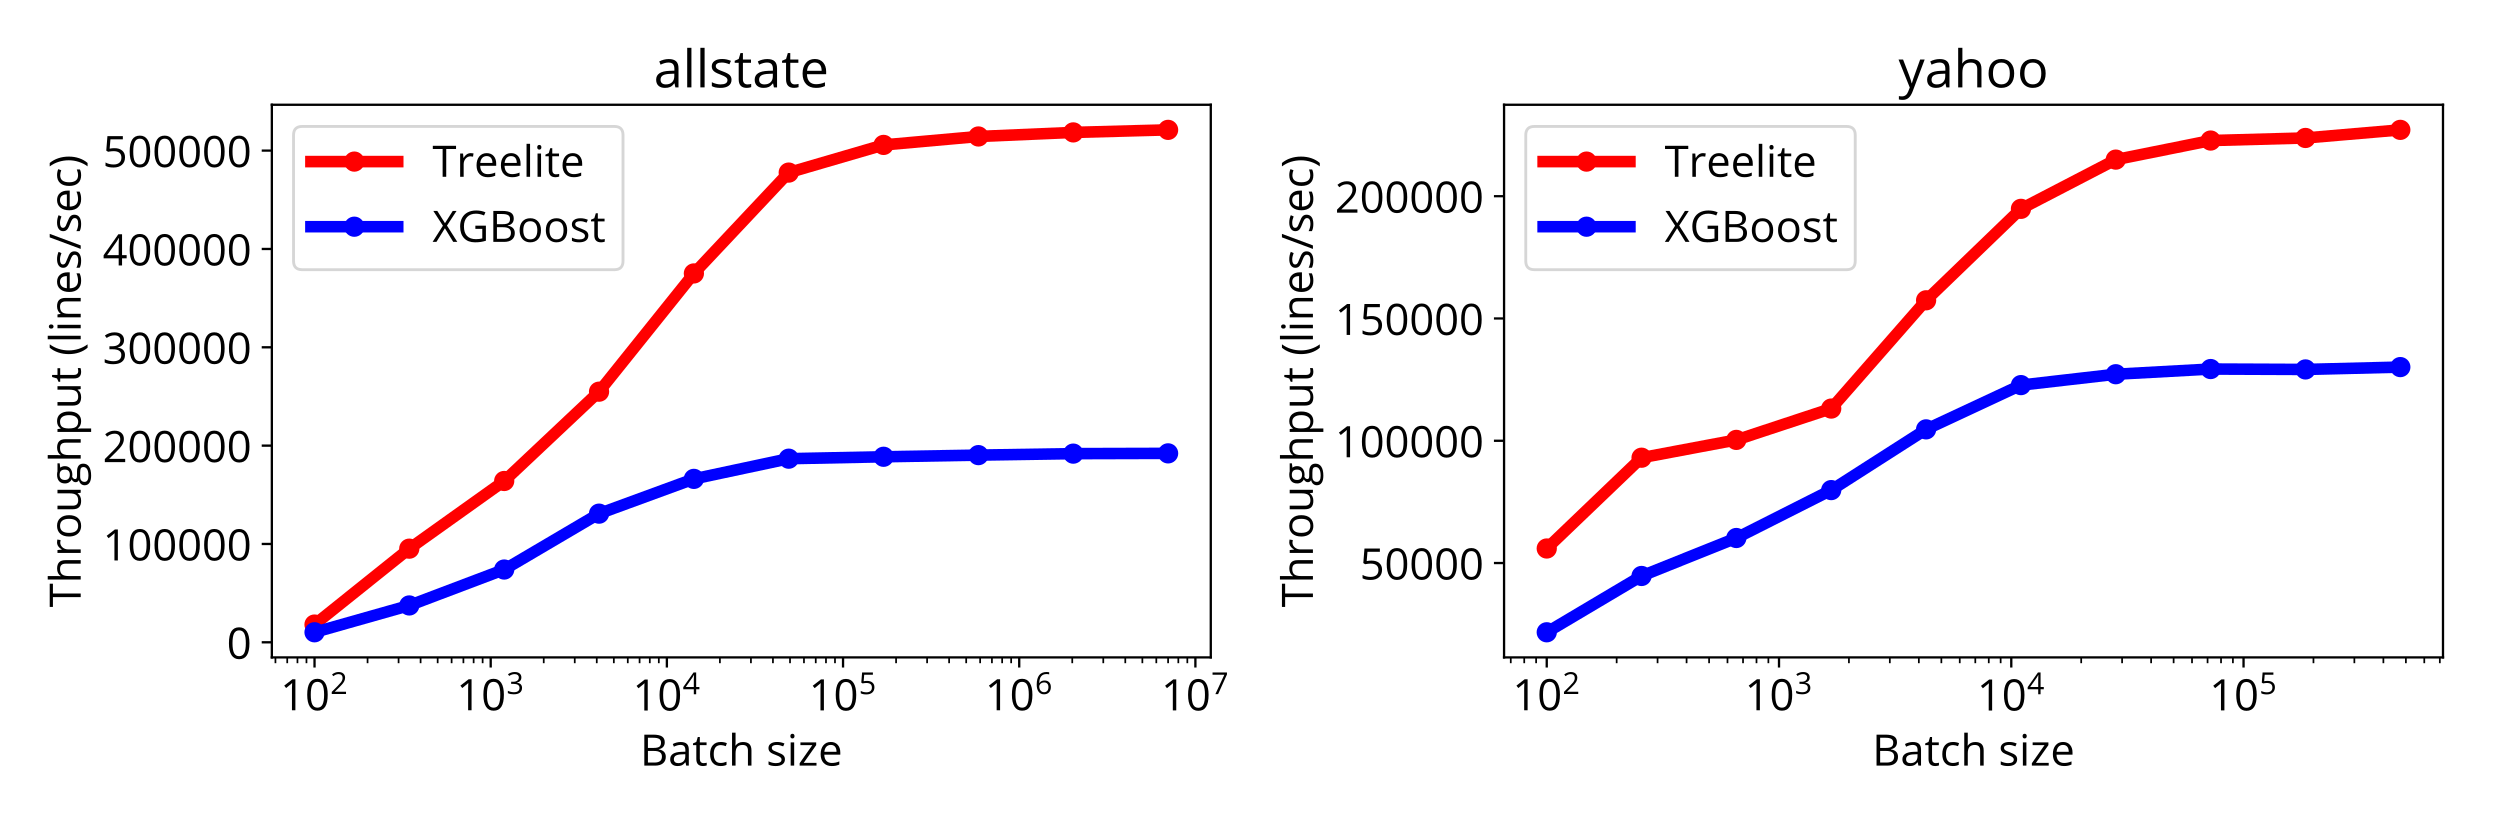 <?xml version="1.0" encoding="utf-8" standalone="no"?>
<!DOCTYPE svg PUBLIC "-//W3C//DTD SVG 1.1//EN"
  "http://www.w3.org/Graphics/SVG/1.1/DTD/svg11.dtd">
<!-- Created with matplotlib (http://matplotlib.org/) -->
<svg height="288pt" version="1.1" viewBox="0 0 864 288" width="864pt" xmlns="http://www.w3.org/2000/svg" xmlns:xlink="http://www.w3.org/1999/xlink">
 <defs>
  <style type="text/css">
*{stroke-linecap:butt;stroke-linejoin:round;}
  </style>
 </defs>
 <g id="figure_1">
  <g id="patch_1">
   <path d="M 0 288 
L 864 288 
L 864 0 
L 0 0 
z
" style="fill:#ffffff;"/>
  </g>
  <g id="axes_1">
   <g id="patch_2">
    <path d="M 93.95 227.2 
L 418.446 227.2 
L 418.446 36.2 
L 93.95 36.2 
z
" style="fill:#ffffff;"/>
   </g>
   <g id="matplotlib.axis_1">
    <g id="xtick_1">
     <g id="line2d_1">
      <defs>
       <path d="M 0 0 
L 0 3.5 
" id="m25505fb965" style="stroke:#000000;stroke-width:0.8;"/>
      </defs>
      <g>
       <use style="stroke:#000000;stroke-width:0.8;" x="108.7" xlink:href="#m25505fb965" y="227.2"/>
      </g>
     </g>
     <g id="text_1">
      <!-- $\mathdefault{10^{2}}$ -->
      <defs>
       <path d="M 34.906 0 
L 27 0 
L 27 50.875 
Q 27 57.234 27.391 62.891 
Q 26.375 61.859 25.094 60.734 
Q 23.828 59.625 13.484 51.219 
L 9.188 56.781 
L 28.078 71.391 
L 34.906 71.391 
z
" id="OpenSans-Regular-31"/>
       <path d="M 52.203 35.797 
Q 52.203 17.281 46.359 8.141 
Q 40.531 -0.984 28.516 -0.984 
Q 17 -0.984 10.984 8.359 
Q 4.984 17.719 4.984 35.797 
Q 4.984 54.438 10.797 63.469 
Q 16.609 72.516 28.516 72.516 
Q 40.141 72.516 46.172 63.078 
Q 52.203 53.656 52.203 35.797 
z
M 13.188 35.797 
Q 13.188 20.219 16.844 13.109 
Q 20.516 6 28.516 6 
Q 36.625 6 40.25 13.203 
Q 43.891 20.406 43.891 35.797 
Q 43.891 51.172 40.25 58.328 
Q 36.625 65.484 28.516 65.484 
Q 20.516 65.484 16.844 58.422 
Q 13.188 51.375 13.188 35.797 
z
" id="OpenSans-Regular-30"/>
       <path d="M 51.812 0 
L 4.891 0 
L 4.891 6.984 
L 23.688 25.875 
Q 32.281 34.578 35.016 38.281 
Q 37.75 42 39.109 45.516 
Q 40.484 49.031 40.484 53.078 
Q 40.484 58.797 37.016 62.141 
Q 33.547 65.484 27.391 65.484 
Q 22.953 65.484 18.969 64.016 
Q 14.984 62.547 10.109 58.688 
L 5.812 64.203 
Q 15.672 72.406 27.297 72.406 
Q 37.359 72.406 43.062 67.25 
Q 48.781 62.109 48.781 53.422 
Q 48.781 46.625 44.969 39.984 
Q 41.156 33.344 30.719 23.188 
L 15.094 7.906 
L 15.094 7.516 
L 51.812 7.516 
z
" id="OpenSans-Regular-32"/>
      </defs>
      <g transform="translate(96.85 245.598)scale(0.15 -0.15)">
       <use transform="translate(0 0.855)" xlink:href="#OpenSans-Regular-31"/>
       <use transform="translate(57.178 0.855)" xlink:href="#OpenSans-Regular-30"/>
       <use transform="translate(115.292 38.316)scale(0.7)" xlink:href="#OpenSans-Regular-32"/>
      </g>
     </g>
    </g>
    <g id="xtick_2">
     <g id="line2d_2">
      <g>
       <use style="stroke:#000000;stroke-width:0.8;" x="169.585" xlink:href="#m25505fb965" y="227.2"/>
      </g>
     </g>
     <g id="text_2">
      <!-- $\mathdefault{10^{3}}$ -->
      <defs>
       <path d="M 49.125 54.594 
Q 49.125 47.75 45.281 43.406 
Q 41.453 39.062 34.422 37.594 
L 34.422 37.203 
Q 43.016 36.141 47.156 31.734 
Q 51.312 27.344 51.312 20.219 
Q 51.312 10.016 44.234 4.516 
Q 37.156 -0.984 24.125 -0.984 
Q 18.453 -0.984 13.734 -0.125 
Q 9.031 0.734 4.594 2.875 
L 4.594 10.594 
Q 9.234 8.297 14.484 7.094 
Q 19.734 5.906 24.422 5.906 
Q 42.922 5.906 42.922 20.406 
Q 42.922 33.406 22.516 33.406 
L 15.484 33.406 
L 15.484 40.375 
L 22.609 40.375 
Q 30.953 40.375 35.828 44.062 
Q 40.719 47.75 40.719 54.297 
Q 40.719 59.516 37.125 62.5 
Q 33.547 65.484 27.391 65.484 
Q 22.703 65.484 18.547 64.203 
Q 14.406 62.938 9.078 59.516 
L 4.984 64.984 
Q 9.375 68.453 15.109 70.422 
Q 20.844 72.406 27.203 72.406 
Q 37.594 72.406 43.359 67.641 
Q 49.125 62.891 49.125 54.594 
z
" id="OpenSans-Regular-33"/>
      </defs>
      <g transform="translate(157.735 245.598)scale(0.15 -0.15)">
       <use transform="translate(0 0.855)" xlink:href="#OpenSans-Regular-31"/>
       <use transform="translate(57.178 0.855)" xlink:href="#OpenSans-Regular-30"/>
       <use transform="translate(115.292 38.316)scale(0.7)" xlink:href="#OpenSans-Regular-33"/>
      </g>
     </g>
    </g>
    <g id="xtick_3">
     <g id="line2d_3">
      <g>
       <use style="stroke:#000000;stroke-width:0.8;" x="230.471" xlink:href="#m25505fb965" y="227.2"/>
      </g>
     </g>
     <g id="text_3">
      <!-- $\mathdefault{10^{4}}$ -->
      <defs>
       <path d="M 55.172 16.406 
L 44.578 16.406 
L 44.578 0 
L 36.812 0 
L 36.812 16.406 
L 2.094 16.406 
L 2.094 23.484 
L 35.984 71.781 
L 44.578 71.781 
L 44.578 23.781 
L 55.172 23.781 
z
M 36.812 23.781 
L 36.812 47.516 
Q 36.812 54.5 37.312 63.281 
L 36.922 63.281 
Q 34.578 58.594 32.516 55.516 
L 10.203 23.781 
z
" id="OpenSans-Regular-34"/>
      </defs>
      <g transform="translate(218.621 245.598)scale(0.15 -0.15)">
       <use transform="translate(0 0.292)" xlink:href="#OpenSans-Regular-31"/>
       <use transform="translate(57.178 0.292)" xlink:href="#OpenSans-Regular-30"/>
       <use transform="translate(115.292 37.753)scale(0.7)" xlink:href="#OpenSans-Regular-34"/>
      </g>
     </g>
    </g>
    <g id="xtick_4">
     <g id="line2d_4">
      <g>
       <use style="stroke:#000000;stroke-width:0.8;" x="291.356" xlink:href="#m25505fb965" y="227.2"/>
      </g>
     </g>
     <g id="text_4">
      <!-- $\mathdefault{10^{5}}$ -->
      <defs>
       <path d="M 27.203 43.609 
Q 38.484 43.609 44.953 38.016 
Q 51.422 32.422 51.422 22.703 
Q 51.422 11.625 44.359 5.312 
Q 37.312 -0.984 24.906 -0.984 
Q 12.844 -0.984 6.5 2.875 
L 6.5 10.688 
Q 9.906 8.5 14.984 7.25 
Q 20.062 6 25 6 
Q 33.594 6 38.344 10.047 
Q 43.109 14.109 43.109 21.781 
Q 43.109 36.719 24.812 36.719 
Q 20.172 36.719 12.406 35.297 
L 8.203 37.984 
L 10.891 71.391 
L 46.391 71.391 
L 46.391 63.922 
L 17.828 63.922 
L 16.016 42.484 
Q 21.625 43.609 27.203 43.609 
z
" id="OpenSans-Regular-35"/>
      </defs>
      <g transform="translate(279.506 245.598)scale(0.15 -0.15)">
       <use transform="translate(0 0.566)" xlink:href="#OpenSans-Regular-31"/>
       <use transform="translate(57.178 0.566)" xlink:href="#OpenSans-Regular-30"/>
       <use transform="translate(115.292 38.027)scale(0.7)" xlink:href="#OpenSans-Regular-35"/>
      </g>
     </g>
    </g>
    <g id="xtick_5">
     <g id="line2d_5">
      <g>
       <use style="stroke:#000000;stroke-width:0.8;" x="352.242" xlink:href="#m25505fb965" y="227.2"/>
      </g>
     </g>
     <g id="text_5">
      <!-- $\mathdefault{10^{6}}$ -->
      <defs>
       <path d="M 5.719 30.516 
Q 5.719 51.562 13.891 61.984 
Q 22.078 72.406 38.094 72.406 
Q 43.609 72.406 46.781 71.484 
L 46.781 64.5 
Q 43.016 65.719 38.188 65.719 
Q 26.703 65.719 20.641 58.562 
Q 14.594 51.422 14.016 36.078 
L 14.594 36.078 
Q 19.969 44.484 31.594 44.484 
Q 41.219 44.484 46.75 38.672 
Q 52.297 32.859 52.297 22.906 
Q 52.297 11.766 46.219 5.391 
Q 40.141 -0.984 29.781 -0.984 
Q 18.703 -0.984 12.203 7.344 
Q 5.719 15.672 5.719 30.516 
z
M 29.688 5.906 
Q 36.625 5.906 40.453 10.281 
Q 44.281 14.656 44.281 22.906 
Q 44.281 29.984 40.719 34.031 
Q 37.156 38.094 30.078 38.094 
Q 25.688 38.094 22.016 36.281 
Q 18.359 34.469 16.188 31.297 
Q 14.016 28.125 14.016 24.703 
Q 14.016 19.672 15.969 15.328 
Q 17.922 10.984 21.5 8.438 
Q 25.094 5.906 29.688 5.906 
z
" id="OpenSans-Regular-36"/>
      </defs>
      <g transform="translate(340.392 245.598)scale(0.15 -0.15)">
       <use transform="translate(0 0.855)" xlink:href="#OpenSans-Regular-31"/>
       <use transform="translate(57.178 0.855)" xlink:href="#OpenSans-Regular-30"/>
       <use transform="translate(115.292 38.316)scale(0.7)" xlink:href="#OpenSans-Regular-36"/>
      </g>
     </g>
    </g>
    <g id="xtick_6">
     <g id="line2d_6">
      <g>
       <use style="stroke:#000000;stroke-width:0.8;" x="413.127" xlink:href="#m25505fb965" y="227.2"/>
      </g>
     </g>
     <g id="text_6">
      <!-- $\mathdefault{10^{7}}$ -->
      <defs>
       <path d="M 13.922 0 
L 43.5 63.922 
L 4.594 63.922 
L 4.594 71.391 
L 52.094 71.391 
L 52.094 64.891 
L 22.906 0 
z
" id="OpenSans-Regular-37"/>
      </defs>
      <g transform="translate(401.277 245.598)scale(0.15 -0.15)">
       <use transform="translate(0 0.566)" xlink:href="#OpenSans-Regular-31"/>
       <use transform="translate(57.178 0.566)" xlink:href="#OpenSans-Regular-30"/>
       <use transform="translate(115.292 38.027)scale(0.7)" xlink:href="#OpenSans-Regular-37"/>
      </g>
     </g>
    </g>
    <g id="xtick_7">
     <g id="line2d_7">
      <defs>
       <path d="M 0 0 
L 0 2 
" id="m36e3c2f8eb" style="stroke:#000000;stroke-width:0.6;"/>
      </defs>
      <g>
       <use style="stroke:#000000;stroke-width:0.6;" x="95.192" xlink:href="#m36e3c2f8eb" y="227.2"/>
      </g>
     </g>
    </g>
    <g id="xtick_8">
     <g id="line2d_8">
      <g>
       <use style="stroke:#000000;stroke-width:0.6;" x="99.269" xlink:href="#m36e3c2f8eb" y="227.2"/>
      </g>
     </g>
    </g>
    <g id="xtick_9">
     <g id="line2d_9">
      <g>
       <use style="stroke:#000000;stroke-width:0.6;" x="102.799" xlink:href="#m36e3c2f8eb" y="227.2"/>
      </g>
     </g>
    </g>
    <g id="xtick_10">
     <g id="line2d_10">
      <g>
       <use style="stroke:#000000;stroke-width:0.6;" x="105.914" xlink:href="#m36e3c2f8eb" y="227.2"/>
      </g>
     </g>
    </g>
    <g id="xtick_11">
     <g id="line2d_11">
      <g>
       <use style="stroke:#000000;stroke-width:0.6;" x="127.028" xlink:href="#m36e3c2f8eb" y="227.2"/>
      </g>
     </g>
    </g>
    <g id="xtick_12">
     <g id="line2d_12">
      <g>
       <use style="stroke:#000000;stroke-width:0.6;" x="137.75" xlink:href="#m36e3c2f8eb" y="227.2"/>
      </g>
     </g>
    </g>
    <g id="xtick_13">
     <g id="line2d_13">
      <g>
       <use style="stroke:#000000;stroke-width:0.6;" x="145.357" xlink:href="#m36e3c2f8eb" y="227.2"/>
      </g>
     </g>
    </g>
    <g id="xtick_14">
     <g id="line2d_14">
      <g>
       <use style="stroke:#000000;stroke-width:0.6;" x="151.257" xlink:href="#m36e3c2f8eb" y="227.2"/>
      </g>
     </g>
    </g>
    <g id="xtick_15">
     <g id="line2d_15">
      <g>
       <use style="stroke:#000000;stroke-width:0.6;" x="156.078" xlink:href="#m36e3c2f8eb" y="227.2"/>
      </g>
     </g>
    </g>
    <g id="xtick_16">
     <g id="line2d_16">
      <g>
       <use style="stroke:#000000;stroke-width:0.6;" x="160.154" xlink:href="#m36e3c2f8eb" y="227.2"/>
      </g>
     </g>
    </g>
    <g id="xtick_17">
     <g id="line2d_17">
      <g>
       <use style="stroke:#000000;stroke-width:0.6;" x="163.685" xlink:href="#m36e3c2f8eb" y="227.2"/>
      </g>
     </g>
    </g>
    <g id="xtick_18">
     <g id="line2d_18">
      <g>
       <use style="stroke:#000000;stroke-width:0.6;" x="166.799" xlink:href="#m36e3c2f8eb" y="227.2"/>
      </g>
     </g>
    </g>
    <g id="xtick_19">
     <g id="line2d_19">
      <g>
       <use style="stroke:#000000;stroke-width:0.6;" x="187.914" xlink:href="#m36e3c2f8eb" y="227.2"/>
      </g>
     </g>
    </g>
    <g id="xtick_20">
     <g id="line2d_20">
      <g>
       <use style="stroke:#000000;stroke-width:0.6;" x="198.635" xlink:href="#m36e3c2f8eb" y="227.2"/>
      </g>
     </g>
    </g>
    <g id="xtick_21">
     <g id="line2d_21">
      <g>
       <use style="stroke:#000000;stroke-width:0.6;" x="206.242" xlink:href="#m36e3c2f8eb" y="227.2"/>
      </g>
     </g>
    </g>
    <g id="xtick_22">
     <g id="line2d_22">
      <g>
       <use style="stroke:#000000;stroke-width:0.6;" x="212.142" xlink:href="#m36e3c2f8eb" y="227.2"/>
      </g>
     </g>
    </g>
    <g id="xtick_23">
     <g id="line2d_23">
      <g>
       <use style="stroke:#000000;stroke-width:0.6;" x="216.963" xlink:href="#m36e3c2f8eb" y="227.2"/>
      </g>
     </g>
    </g>
    <g id="xtick_24">
     <g id="line2d_24">
      <g>
       <use style="stroke:#000000;stroke-width:0.6;" x="221.04" xlink:href="#m36e3c2f8eb" y="227.2"/>
      </g>
     </g>
    </g>
    <g id="xtick_25">
     <g id="line2d_25">
      <g>
       <use style="stroke:#000000;stroke-width:0.6;" x="224.57" xlink:href="#m36e3c2f8eb" y="227.2"/>
      </g>
     </g>
    </g>
    <g id="xtick_26">
     <g id="line2d_26">
      <g>
       <use style="stroke:#000000;stroke-width:0.6;" x="227.685" xlink:href="#m36e3c2f8eb" y="227.2"/>
      </g>
     </g>
    </g>
    <g id="xtick_27">
     <g id="line2d_27">
      <g>
       <use style="stroke:#000000;stroke-width:0.6;" x="248.799" xlink:href="#m36e3c2f8eb" y="227.2"/>
      </g>
     </g>
    </g>
    <g id="xtick_28">
     <g id="line2d_28">
      <g>
       <use style="stroke:#000000;stroke-width:0.6;" x="259.521" xlink:href="#m36e3c2f8eb" y="227.2"/>
      </g>
     </g>
    </g>
    <g id="xtick_29">
     <g id="line2d_29">
      <g>
       <use style="stroke:#000000;stroke-width:0.6;" x="267.128" xlink:href="#m36e3c2f8eb" y="227.2"/>
      </g>
     </g>
    </g>
    <g id="xtick_30">
     <g id="line2d_30">
      <g>
       <use style="stroke:#000000;stroke-width:0.6;" x="273.028" xlink:href="#m36e3c2f8eb" y="227.2"/>
      </g>
     </g>
    </g>
    <g id="xtick_31">
     <g id="line2d_31">
      <g>
       <use style="stroke:#000000;stroke-width:0.6;" x="277.849" xlink:href="#m36e3c2f8eb" y="227.2"/>
      </g>
     </g>
    </g>
    <g id="xtick_32">
     <g id="line2d_32">
      <g>
       <use style="stroke:#000000;stroke-width:0.6;" x="281.925" xlink:href="#m36e3c2f8eb" y="227.2"/>
      </g>
     </g>
    </g>
    <g id="xtick_33">
     <g id="line2d_33">
      <g>
       <use style="stroke:#000000;stroke-width:0.6;" x="285.456" xlink:href="#m36e3c2f8eb" y="227.2"/>
      </g>
     </g>
    </g>
    <g id="xtick_34">
     <g id="line2d_34">
      <g>
       <use style="stroke:#000000;stroke-width:0.6;" x="288.57" xlink:href="#m36e3c2f8eb" y="227.2"/>
      </g>
     </g>
    </g>
    <g id="xtick_35">
     <g id="line2d_35">
      <g>
       <use style="stroke:#000000;stroke-width:0.6;" x="309.685" xlink:href="#m36e3c2f8eb" y="227.2"/>
      </g>
     </g>
    </g>
    <g id="xtick_36">
     <g id="line2d_36">
      <g>
       <use style="stroke:#000000;stroke-width:0.6;" x="320.406" xlink:href="#m36e3c2f8eb" y="227.2"/>
      </g>
     </g>
    </g>
    <g id="xtick_37">
     <g id="line2d_37">
      <g>
       <use style="stroke:#000000;stroke-width:0.6;" x="328.013" xlink:href="#m36e3c2f8eb" y="227.2"/>
      </g>
     </g>
    </g>
    <g id="xtick_38">
     <g id="line2d_38">
      <g>
       <use style="stroke:#000000;stroke-width:0.6;" x="333.914" xlink:href="#m36e3c2f8eb" y="227.2"/>
      </g>
     </g>
    </g>
    <g id="xtick_39">
     <g id="line2d_39">
      <g>
       <use style="stroke:#000000;stroke-width:0.6;" x="338.735" xlink:href="#m36e3c2f8eb" y="227.2"/>
      </g>
     </g>
    </g>
    <g id="xtick_40">
     <g id="line2d_40">
      <g>
       <use style="stroke:#000000;stroke-width:0.6;" x="342.811" xlink:href="#m36e3c2f8eb" y="227.2"/>
      </g>
     </g>
    </g>
    <g id="xtick_41">
     <g id="line2d_41">
      <g>
       <use style="stroke:#000000;stroke-width:0.6;" x="346.341" xlink:href="#m36e3c2f8eb" y="227.2"/>
      </g>
     </g>
    </g>
    <g id="xtick_42">
     <g id="line2d_42">
      <g>
       <use style="stroke:#000000;stroke-width:0.6;" x="349.456" xlink:href="#m36e3c2f8eb" y="227.2"/>
      </g>
     </g>
    </g>
    <g id="xtick_43">
     <g id="line2d_43">
      <g>
       <use style="stroke:#000000;stroke-width:0.6;" x="370.57" xlink:href="#m36e3c2f8eb" y="227.2"/>
      </g>
     </g>
    </g>
    <g id="xtick_44">
     <g id="line2d_44">
      <g>
       <use style="stroke:#000000;stroke-width:0.6;" x="381.292" xlink:href="#m36e3c2f8eb" y="227.2"/>
      </g>
     </g>
    </g>
    <g id="xtick_45">
     <g id="line2d_45">
      <g>
       <use style="stroke:#000000;stroke-width:0.6;" x="388.899" xlink:href="#m36e3c2f8eb" y="227.2"/>
      </g>
     </g>
    </g>
    <g id="xtick_46">
     <g id="line2d_46">
      <g>
       <use style="stroke:#000000;stroke-width:0.6;" x="394.799" xlink:href="#m36e3c2f8eb" y="227.2"/>
      </g>
     </g>
    </g>
    <g id="xtick_47">
     <g id="line2d_47">
      <g>
       <use style="stroke:#000000;stroke-width:0.6;" x="399.62" xlink:href="#m36e3c2f8eb" y="227.2"/>
      </g>
     </g>
    </g>
    <g id="xtick_48">
     <g id="line2d_48">
      <g>
       <use style="stroke:#000000;stroke-width:0.6;" x="403.696" xlink:href="#m36e3c2f8eb" y="227.2"/>
      </g>
     </g>
    </g>
    <g id="xtick_49">
     <g id="line2d_49">
      <g>
       <use style="stroke:#000000;stroke-width:0.6;" x="407.227" xlink:href="#m36e3c2f8eb" y="227.2"/>
      </g>
     </g>
    </g>
    <g id="xtick_50">
     <g id="line2d_50">
      <g>
       <use style="stroke:#000000;stroke-width:0.6;" x="410.341" xlink:href="#m36e3c2f8eb" y="227.2"/>
      </g>
     </g>
    </g>
    <g id="text_7">
     <!-- Batch size -->
     <defs>
      <path d="M 9.812 71.391 
L 29.984 71.391 
Q 44.188 71.391 50.531 67.141 
Q 56.891 62.891 56.891 53.719 
Q 56.891 47.359 53.344 43.234 
Q 49.812 39.109 43.016 37.891 
L 43.016 37.406 
Q 59.281 34.625 59.281 20.312 
Q 59.281 10.75 52.812 5.375 
Q 46.344 0 34.719 0 
L 9.812 0 
z
M 18.109 40.828 
L 31.781 40.828 
Q 40.578 40.828 44.438 43.578 
Q 48.297 46.344 48.297 52.875 
Q 48.297 58.891 44 61.547 
Q 39.703 64.203 30.328 64.203 
L 18.109 64.203 
z
M 18.109 33.797 
L 18.109 7.078 
L 33.016 7.078 
Q 41.656 7.078 46.016 10.422 
Q 50.391 13.766 50.391 20.906 
Q 50.391 27.547 45.922 30.672 
Q 41.453 33.797 32.328 33.797 
z
" id="OpenSans-Regular-42"/>
      <path d="M 41.5 0 
L 39.891 7.625 
L 39.5 7.625 
Q 35.5 2.594 31.516 0.797 
Q 27.547 -0.984 21.578 -0.984 
Q 13.625 -0.984 9.109 3.125 
Q 4.594 7.234 4.594 14.797 
Q 4.594 31 30.516 31.781 
L 39.594 32.078 
L 39.594 35.406 
Q 39.594 41.703 36.891 44.703 
Q 34.188 47.703 28.219 47.703 
Q 21.531 47.703 13.094 43.609 
L 10.594 49.812 
Q 14.547 51.953 19.25 53.172 
Q 23.969 54.391 28.719 54.391 
Q 38.281 54.391 42.891 50.141 
Q 47.516 45.906 47.516 36.531 
L 47.516 0 
z
M 23.188 5.719 
Q 30.766 5.719 35.078 9.859 
Q 39.406 14.016 39.406 21.484 
L 39.406 26.312 
L 31.297 25.984 
Q 21.625 25.641 17.359 22.969 
Q 13.094 20.312 13.094 14.703 
Q 13.094 10.297 15.75 8 
Q 18.406 5.719 23.188 5.719 
z
" id="OpenSans-Regular-61"/>
      <path d="M 25.875 5.719 
Q 28.031 5.719 30.031 6.031 
Q 32.031 6.344 33.203 6.688 
L 33.203 0.484 
Q 31.891 -0.141 29.328 -0.562 
Q 26.766 -0.984 24.703 -0.984 
Q 9.188 -0.984 9.188 15.375 
L 9.188 47.219 
L 1.516 47.219 
L 1.516 51.125 
L 9.188 54.5 
L 12.594 65.922 
L 17.281 65.922 
L 17.281 53.516 
L 32.812 53.516 
L 32.812 47.219 
L 17.281 47.219 
L 17.281 15.719 
Q 17.281 10.891 19.578 8.297 
Q 21.875 5.719 25.875 5.719 
z
" id="OpenSans-Regular-74"/>
      <path d="M 29.984 -0.984 
Q 18.359 -0.984 11.984 6.172 
Q 5.609 13.328 5.609 26.422 
Q 5.609 39.844 12.078 47.172 
Q 18.562 54.5 30.516 54.5 
Q 34.375 54.5 38.234 53.656 
Q 42.094 52.828 44.281 51.703 
L 41.797 44.828 
Q 39.109 45.906 35.938 46.609 
Q 32.766 47.312 30.328 47.312 
Q 14.016 47.312 14.016 26.516 
Q 14.016 16.656 17.984 11.375 
Q 21.969 6.109 29.781 6.109 
Q 36.469 6.109 43.5 8.984 
L 43.5 1.812 
Q 38.141 -0.984 29.984 -0.984 
z
" id="OpenSans-Regular-63"/>
      <path d="M 45.219 0 
L 45.219 34.625 
Q 45.219 41.156 42.234 44.375 
Q 39.266 47.609 32.906 47.609 
Q 24.469 47.609 20.578 43.016 
Q 16.703 38.422 16.703 27.984 
L 16.703 0 
L 8.594 0 
L 8.594 75.984 
L 16.703 75.984 
L 16.703 52.984 
Q 16.703 48.828 16.312 46.094 
L 16.797 46.094 
Q 19.188 49.953 23.609 52.172 
Q 28.031 54.391 33.688 54.391 
Q 43.5 54.391 48.406 49.719 
Q 53.328 45.062 53.328 34.906 
L 53.328 0 
z
" id="OpenSans-Regular-68"/>
      <path id="OpenSans-Regular-20"/>
      <path d="M 43.109 14.594 
Q 43.109 7.125 37.547 3.062 
Q 31.984 -0.984 21.922 -0.984 
Q 11.281 -0.984 5.328 2.391 
L 5.328 9.906 
Q 9.188 7.953 13.594 6.828 
Q 18.016 5.719 22.125 5.719 
Q 28.469 5.719 31.875 7.734 
Q 35.297 9.766 35.297 13.922 
Q 35.297 17.047 32.594 19.266 
Q 29.891 21.484 22.016 24.516 
Q 14.547 27.297 11.391 29.375 
Q 8.25 31.453 6.703 34.078 
Q 5.172 36.719 5.172 40.375 
Q 5.172 46.922 10.5 50.703 
Q 15.828 54.5 25.094 54.5 
Q 33.734 54.5 42 50.984 
L 39.109 44.391 
Q 31.062 47.703 24.516 47.703 
Q 18.75 47.703 15.812 45.891 
Q 12.891 44.094 12.891 40.922 
Q 12.891 38.766 13.984 37.25 
Q 15.094 35.75 17.531 34.375 
Q 19.969 33.016 26.906 30.422 
Q 36.422 26.953 39.766 23.438 
Q 43.109 19.922 43.109 14.594 
z
" id="OpenSans-Regular-73"/>
      <path d="M 16.703 0 
L 8.594 0 
L 8.594 53.516 
L 16.703 53.516 
z
M 7.906 68.016 
Q 7.906 70.797 9.266 72.094 
Q 10.641 73.391 12.703 73.391 
Q 14.656 73.391 16.062 72.062 
Q 17.484 70.75 17.484 68.016 
Q 17.484 65.281 16.062 63.938 
Q 14.656 62.594 12.703 62.594 
Q 10.641 62.594 9.266 63.938 
Q 7.906 65.281 7.906 68.016 
z
" id="OpenSans-Regular-69"/>
      <path d="M 42.828 0 
L 4 0 
L 4 5.516 
L 33.203 47.219 
L 5.812 47.219 
L 5.812 53.516 
L 42.094 53.516 
L 42.094 47.219 
L 13.281 6.297 
L 42.828 6.297 
z
" id="OpenSans-Regular-7a"/>
      <path d="M 31.203 -0.984 
Q 19.344 -0.984 12.469 6.25 
Q 5.609 13.484 5.609 26.312 
Q 5.609 39.266 11.984 46.875 
Q 18.359 54.5 29.109 54.5 
Q 39.156 54.5 45.016 47.875 
Q 50.875 41.266 50.875 30.422 
L 50.875 25.297 
L 14.016 25.297 
Q 14.266 15.875 18.781 10.984 
Q 23.297 6.109 31.5 6.109 
Q 40.141 6.109 48.578 9.719 
L 48.578 2.484 
Q 44.281 0.641 40.453 -0.172 
Q 36.625 -0.984 31.203 -0.984 
z
M 29 47.703 
Q 22.562 47.703 18.719 43.5 
Q 14.891 39.312 14.203 31.891 
L 42.188 31.891 
Q 42.188 39.547 38.766 43.625 
Q 35.359 47.703 29 47.703 
z
" id="OpenSans-Regular-65"/>
     </defs>
     <g transform="translate(221.206 264.6)scale(0.15 -0.15)">
      <use xlink:href="#OpenSans-Regular-42"/>
      <use x="64.795" xlink:href="#OpenSans-Regular-61"/>
      <use x="120.41" xlink:href="#OpenSans-Regular-74"/>
      <use x="155.713" xlink:href="#OpenSans-Regular-63"/>
      <use x="203.32" xlink:href="#OpenSans-Regular-68"/>
      <use x="264.697" xlink:href="#OpenSans-Regular-20"/>
      <use x="290.674" xlink:href="#OpenSans-Regular-73"/>
      <use x="338.379" xlink:href="#OpenSans-Regular-69"/>
      <use x="363.672" xlink:href="#OpenSans-Regular-7a"/>
      <use x="410.449" xlink:href="#OpenSans-Regular-65"/>
     </g>
    </g>
   </g>
   <g id="matplotlib.axis_2">
    <g id="ytick_1">
     <g id="line2d_51">
      <defs>
       <path d="M 0 0 
L -3.5 0 
" id="m4c9c4d81d1" style="stroke:#000000;stroke-width:0.8;"/>
      </defs>
      <g>
       <use style="stroke:#000000;stroke-width:0.8;" x="93.95" xlink:href="#m4c9c4d81d1" y="221.978"/>
      </g>
     </g>
     <g id="text_8">
      <!-- 0 -->
      <g transform="translate(78.374 227.677)scale(0.15 -0.15)">
       <use xlink:href="#OpenSans-Regular-30"/>
      </g>
     </g>
    </g>
    <g id="ytick_2">
     <g id="line2d_52">
      <g>
       <use style="stroke:#000000;stroke-width:0.8;" x="93.95" xlink:href="#m4c9c4d81d1" y="187.992"/>
      </g>
     </g>
     <g id="text_9">
      <!-- 100000 -->
      <g transform="translate(35.495 193.691)scale(0.15 -0.15)">
       <use xlink:href="#OpenSans-Regular-31"/>
       <use x="57.178" xlink:href="#OpenSans-Regular-30"/>
       <use x="114.355" xlink:href="#OpenSans-Regular-30"/>
       <use x="171.533" xlink:href="#OpenSans-Regular-30"/>
       <use x="228.711" xlink:href="#OpenSans-Regular-30"/>
       <use x="285.889" xlink:href="#OpenSans-Regular-30"/>
      </g>
     </g>
    </g>
    <g id="ytick_3">
     <g id="line2d_53">
      <g>
       <use style="stroke:#000000;stroke-width:0.8;" x="93.95" xlink:href="#m4c9c4d81d1" y="154.007"/>
      </g>
     </g>
     <g id="text_10">
      <!-- 200000 -->
      <g transform="translate(35.495 159.705)scale(0.15 -0.15)">
       <use xlink:href="#OpenSans-Regular-32"/>
       <use x="57.178" xlink:href="#OpenSans-Regular-30"/>
       <use x="114.355" xlink:href="#OpenSans-Regular-30"/>
       <use x="171.533" xlink:href="#OpenSans-Regular-30"/>
       <use x="228.711" xlink:href="#OpenSans-Regular-30"/>
       <use x="285.889" xlink:href="#OpenSans-Regular-30"/>
      </g>
     </g>
    </g>
    <g id="ytick_4">
     <g id="line2d_54">
      <g>
       <use style="stroke:#000000;stroke-width:0.8;" x="93.95" xlink:href="#m4c9c4d81d1" y="120.021"/>
      </g>
     </g>
     <g id="text_11">
      <!-- 300000 -->
      <g transform="translate(35.495 125.72)scale(0.15 -0.15)">
       <use xlink:href="#OpenSans-Regular-33"/>
       <use x="57.178" xlink:href="#OpenSans-Regular-30"/>
       <use x="114.355" xlink:href="#OpenSans-Regular-30"/>
       <use x="171.533" xlink:href="#OpenSans-Regular-30"/>
       <use x="228.711" xlink:href="#OpenSans-Regular-30"/>
       <use x="285.889" xlink:href="#OpenSans-Regular-30"/>
      </g>
     </g>
    </g>
    <g id="ytick_5">
     <g id="line2d_55">
      <g>
       <use style="stroke:#000000;stroke-width:0.8;" x="93.95" xlink:href="#m4c9c4d81d1" y="86.035"/>
      </g>
     </g>
     <g id="text_12">
      <!-- 400000 -->
      <g transform="translate(35.495 91.734)scale(0.15 -0.15)">
       <use xlink:href="#OpenSans-Regular-34"/>
       <use x="57.178" xlink:href="#OpenSans-Regular-30"/>
       <use x="114.355" xlink:href="#OpenSans-Regular-30"/>
       <use x="171.533" xlink:href="#OpenSans-Regular-30"/>
       <use x="228.711" xlink:href="#OpenSans-Regular-30"/>
       <use x="285.889" xlink:href="#OpenSans-Regular-30"/>
      </g>
     </g>
    </g>
    <g id="ytick_6">
     <g id="line2d_56">
      <g>
       <use style="stroke:#000000;stroke-width:0.8;" x="93.95" xlink:href="#m4c9c4d81d1" y="52.049"/>
      </g>
     </g>
     <g id="text_13">
      <!-- 500000 -->
      <g transform="translate(35.495 57.748)scale(0.15 -0.15)">
       <use xlink:href="#OpenSans-Regular-35"/>
       <use x="57.178" xlink:href="#OpenSans-Regular-30"/>
       <use x="114.355" xlink:href="#OpenSans-Regular-30"/>
       <use x="171.533" xlink:href="#OpenSans-Regular-30"/>
       <use x="228.711" xlink:href="#OpenSans-Regular-30"/>
       <use x="285.889" xlink:href="#OpenSans-Regular-30"/>
      </g>
     </g>
    </g>
    <g id="text_14">
     <!-- Throughput (lines/sec) -->
     <defs>
      <path d="M 31.781 0 
L 23.484 0 
L 23.484 64.016 
L 0.875 64.016 
L 0.875 71.391 
L 54.391 71.391 
L 54.391 64.016 
L 31.781 64.016 
z
" id="OpenSans-Regular-54"/>
      <path d="M 33.016 54.5 
Q 36.578 54.5 39.406 53.906 
L 38.281 46.391 
Q 34.969 47.125 32.422 47.125 
Q 25.922 47.125 21.312 41.844 
Q 16.703 36.578 16.703 28.719 
L 16.703 0 
L 8.594 0 
L 8.594 53.516 
L 15.281 53.516 
L 16.219 43.609 
L 16.609 43.609 
Q 19.578 48.828 23.781 51.656 
Q 27.984 54.5 33.016 54.5 
z
" id="OpenSans-Regular-72"/>
      <path d="M 54.781 26.812 
Q 54.781 13.719 48.188 6.359 
Q 41.609 -0.984 29.984 -0.984 
Q 22.797 -0.984 17.234 2.391 
Q 11.672 5.766 8.641 12.062 
Q 5.609 18.359 5.609 26.812 
Q 5.609 39.891 12.156 47.188 
Q 18.703 54.5 30.328 54.5 
Q 41.547 54.5 48.156 47.016 
Q 54.781 39.547 54.781 26.812 
z
M 14.016 26.812 
Q 14.016 16.547 18.109 11.172 
Q 22.219 5.812 30.172 5.812 
Q 38.141 5.812 42.266 11.156 
Q 46.391 16.5 46.391 26.812 
Q 46.391 37.016 42.266 42.312 
Q 38.141 47.609 30.078 47.609 
Q 22.125 47.609 18.062 42.375 
Q 14.016 37.156 14.016 26.812 
z
" id="OpenSans-Regular-6f"/>
      <path d="M 16.219 53.516 
L 16.219 18.797 
Q 16.219 12.25 19.188 9.031 
Q 22.172 5.812 28.516 5.812 
Q 36.922 5.812 40.797 10.391 
Q 44.672 14.984 44.672 25.391 
L 44.672 53.516 
L 52.781 53.516 
L 52.781 0 
L 46.094 0 
L 44.922 7.172 
L 44.484 7.172 
Q 42 3.219 37.578 1.109 
Q 33.156 -0.984 27.484 -0.984 
Q 17.719 -0.984 12.859 3.656 
Q 8.016 8.297 8.016 18.5 
L 8.016 53.516 
z
" id="OpenSans-Regular-75"/>
      <path d="M 52.391 53.516 
L 52.391 48.391 
L 42.484 47.219 
Q 43.844 45.516 44.922 42.75 
Q 46 39.984 46 36.531 
Q 46 28.656 40.625 23.969 
Q 35.25 19.281 25.875 19.281 
Q 23.484 19.281 21.391 19.672 
Q 16.219 16.938 16.219 12.797 
Q 16.219 10.594 18.016 9.547 
Q 19.828 8.5 24.219 8.5 
L 33.688 8.5 
Q 42.391 8.5 47.047 4.828 
Q 51.703 1.172 51.703 -5.812 
Q 51.703 -14.703 44.578 -19.359 
Q 37.453 -24.031 23.781 -24.031 
Q 13.281 -24.031 7.594 -20.125 
Q 1.906 -16.219 1.906 -9.078 
Q 1.906 -4.203 5.031 -0.625 
Q 8.156 2.938 13.812 4.203 
Q 11.766 5.125 10.375 7.078 
Q 8.984 9.031 8.984 11.625 
Q 8.984 14.547 10.547 16.75 
Q 12.109 18.953 15.484 21 
Q 11.328 22.703 8.719 26.797 
Q 6.109 30.906 6.109 36.188 
Q 6.109 44.969 11.375 49.734 
Q 16.656 54.5 26.312 54.5 
Q 30.516 54.5 33.891 53.516 
z
M 9.719 -8.984 
Q 9.719 -13.328 13.375 -15.578 
Q 17.047 -17.828 23.875 -17.828 
Q 34.078 -17.828 38.984 -14.766 
Q 43.891 -11.719 43.891 -6.5 
Q 43.891 -2.156 41.203 -0.469 
Q 38.531 1.219 31.109 1.219 
L 21.391 1.219 
Q 15.875 1.219 12.797 -1.406 
Q 9.719 -4.047 9.719 -8.984 
z
M 14.109 36.375 
Q 14.109 30.766 17.281 27.875 
Q 20.453 25 26.125 25 
Q 37.984 25 37.984 36.531 
Q 37.984 48.578 25.984 48.578 
Q 20.266 48.578 17.188 45.5 
Q 14.109 42.438 14.109 36.375 
z
" id="OpenSans-Regular-67"/>
      <path d="M 33.5 -0.984 
Q 28.266 -0.984 23.938 0.938 
Q 19.625 2.875 16.703 6.891 
L 16.109 6.891 
Q 16.703 2.203 16.703 -2 
L 16.703 -24.031 
L 8.594 -24.031 
L 8.594 53.516 
L 15.188 53.516 
L 16.312 46.188 
L 16.703 46.188 
Q 19.828 50.594 23.969 52.547 
Q 28.125 54.5 33.5 54.5 
Q 44.141 54.5 49.922 47.219 
Q 55.719 39.938 55.719 26.812 
Q 55.719 13.625 49.828 6.312 
Q 43.953 -0.984 33.5 -0.984 
z
M 32.328 47.609 
Q 24.125 47.609 20.453 43.062 
Q 16.797 38.531 16.703 28.609 
L 16.703 26.812 
Q 16.703 15.531 20.453 10.672 
Q 24.219 5.812 32.516 5.812 
Q 39.453 5.812 43.375 11.422 
Q 47.312 17.047 47.312 26.906 
Q 47.312 36.922 43.375 42.266 
Q 39.453 47.609 32.328 47.609 
z
" id="OpenSans-Regular-70"/>
      <path d="M 4 27.391 
Q 4 40.328 7.781 51.609 
Q 11.578 62.891 18.703 71.391 
L 26.609 71.391 
Q 19.578 61.969 16.031 50.688 
Q 12.5 39.406 12.5 27.484 
Q 12.5 15.766 16.109 4.578 
Q 19.734 -6.594 26.516 -15.828 
L 18.703 -15.828 
Q 11.531 -7.516 7.766 3.562 
Q 4 14.656 4 27.391 
z
" id="OpenSans-Regular-28"/>
      <path d="M 16.703 0 
L 8.594 0 
L 8.594 75.984 
L 16.703 75.984 
z
" id="OpenSans-Regular-6c"/>
      <path d="M 45.219 0 
L 45.219 34.625 
Q 45.219 41.156 42.234 44.375 
Q 39.266 47.609 32.906 47.609 
Q 24.516 47.609 20.609 43.062 
Q 16.703 38.531 16.703 28.078 
L 16.703 0 
L 8.594 0 
L 8.594 53.516 
L 15.188 53.516 
L 16.5 46.188 
L 16.891 46.188 
Q 19.391 50.141 23.875 52.312 
Q 28.375 54.5 33.891 54.5 
Q 43.562 54.5 48.438 49.828 
Q 53.328 45.172 53.328 34.906 
L 53.328 0 
z
" id="OpenSans-Regular-6e"/>
      <path d="M 35.688 71.391 
L 9.078 0 
L 0.984 0 
L 27.594 71.391 
z
" id="OpenSans-Regular-2f"/>
      <path d="M 25.594 27.391 
Q 25.594 14.547 21.797 3.453 
Q 18.016 -7.625 10.891 -15.828 
L 3.078 -15.828 
Q 9.859 -6.641 13.469 4.562 
Q 17.094 15.766 17.094 27.484 
Q 17.094 39.406 13.547 50.688 
Q 10.016 61.969 2.984 71.391 
L 10.891 71.391 
Q 18.062 62.844 21.828 51.531 
Q 25.594 40.234 25.594 27.391 
z
" id="OpenSans-Regular-29"/>
     </defs>
     <g transform="translate(27.891 209.886)rotate(-90)scale(0.15 -0.15)">
      <use xlink:href="#OpenSans-Regular-54"/>
      <use x="55.322" xlink:href="#OpenSans-Regular-68"/>
      <use x="116.699" xlink:href="#OpenSans-Regular-72"/>
      <use x="157.488" xlink:href="#OpenSans-Regular-6f"/>
      <use x="217.889" xlink:href="#OpenSans-Regular-75"/>
      <use x="279.266" xlink:href="#OpenSans-Regular-67"/>
      <use x="334.051" xlink:href="#OpenSans-Regular-68"/>
      <use x="395.428" xlink:href="#OpenSans-Regular-70"/>
      <use x="456.707" xlink:href="#OpenSans-Regular-75"/>
      <use x="518.084" xlink:href="#OpenSans-Regular-74"/>
      <use x="553.387" xlink:href="#OpenSans-Regular-20"/>
      <use x="579.363" xlink:href="#OpenSans-Regular-28"/>
      <use x="608.953" xlink:href="#OpenSans-Regular-6c"/>
      <use x="634.246" xlink:href="#OpenSans-Regular-69"/>
      <use x="659.539" xlink:href="#OpenSans-Regular-6e"/>
      <use x="720.916" xlink:href="#OpenSans-Regular-65"/>
      <use x="777.02" xlink:href="#OpenSans-Regular-73"/>
      <use x="824.725" xlink:href="#OpenSans-Regular-2f"/>
      <use x="861.443" xlink:href="#OpenSans-Regular-73"/>
      <use x="909.148" xlink:href="#OpenSans-Regular-65"/>
      <use x="965.252" xlink:href="#OpenSans-Regular-63"/>
      <use x="1012.859" xlink:href="#OpenSans-Regular-29"/>
     </g>
    </g>
   </g>
   <g id="line2d_57">
    <path clip-path="url(#pfd4878858b)" d="M 108.7 215.846 
L 141.445 189.619 
L 174.252 166.229 
L 207.03 135.364 
L 239.808 94.5 
L 272.586 59.646 
L 305.364 50.084 
L 338.141 47.168 
L 370.919 45.761 
L 403.696 44.882 
" style="fill:none;stroke:#ff0000;stroke-linecap:square;stroke-width:4;"/>
    <defs>
     <path d="M 0 3 
C 0.796 3 1.559 2.684 2.121 2.121 
C 2.684 1.559 3 0.796 3 0 
C 3 -0.796 2.684 -1.559 2.121 -2.121 
C 1.559 -2.684 0.796 -3 0 -3 
C -0.796 -3 -1.559 -2.684 -2.121 -2.121 
C -2.684 -1.559 -3 -0.796 -3 0 
C -3 0.796 -2.684 1.559 -2.121 2.121 
C -1.559 2.684 -0.796 3 0 3 
z
" id="m0713769048" style="stroke:#ff0000;"/>
    </defs>
    <g clip-path="url(#pfd4878858b)">
     <use style="fill:#ff0000;stroke:#ff0000;" x="108.7" xlink:href="#m0713769048" y="215.846"/>
     <use style="fill:#ff0000;stroke:#ff0000;" x="141.445" xlink:href="#m0713769048" y="189.619"/>
     <use style="fill:#ff0000;stroke:#ff0000;" x="174.252" xlink:href="#m0713769048" y="166.229"/>
     <use style="fill:#ff0000;stroke:#ff0000;" x="207.03" xlink:href="#m0713769048" y="135.364"/>
     <use style="fill:#ff0000;stroke:#ff0000;" x="239.808" xlink:href="#m0713769048" y="94.5"/>
     <use style="fill:#ff0000;stroke:#ff0000;" x="272.586" xlink:href="#m0713769048" y="59.646"/>
     <use style="fill:#ff0000;stroke:#ff0000;" x="305.364" xlink:href="#m0713769048" y="50.084"/>
     <use style="fill:#ff0000;stroke:#ff0000;" x="338.141" xlink:href="#m0713769048" y="47.168"/>
     <use style="fill:#ff0000;stroke:#ff0000;" x="370.919" xlink:href="#m0713769048" y="45.761"/>
     <use style="fill:#ff0000;stroke:#ff0000;" x="403.696" xlink:href="#m0713769048" y="44.882"/>
    </g>
   </g>
   <g id="line2d_58">
    <path clip-path="url(#pfd4878858b)" d="M 108.7 218.518 
L 141.445 209.246 
L 174.252 196.829 
L 207.03 177.519 
L 239.808 165.501 
L 272.586 158.522 
L 305.364 157.861 
L 338.141 157.289 
L 370.919 156.777 
L 403.696 156.683 
" style="fill:none;stroke:#0000ff;stroke-linecap:square;stroke-width:4;"/>
    <defs>
     <path d="M 0 3 
C 0.796 3 1.559 2.684 2.121 2.121 
C 2.684 1.559 3 0.796 3 0 
C 3 -0.796 2.684 -1.559 2.121 -2.121 
C 1.559 -2.684 0.796 -3 0 -3 
C -0.796 -3 -1.559 -2.684 -2.121 -2.121 
C -2.684 -1.559 -3 -0.796 -3 0 
C -3 0.796 -2.684 1.559 -2.121 2.121 
C -1.559 2.684 -0.796 3 0 3 
z
" id="ma8723a9914" style="stroke:#0000ff;"/>
    </defs>
    <g clip-path="url(#pfd4878858b)">
     <use style="fill:#0000ff;stroke:#0000ff;" x="108.7" xlink:href="#ma8723a9914" y="218.518"/>
     <use style="fill:#0000ff;stroke:#0000ff;" x="141.445" xlink:href="#ma8723a9914" y="209.246"/>
     <use style="fill:#0000ff;stroke:#0000ff;" x="174.252" xlink:href="#ma8723a9914" y="196.829"/>
     <use style="fill:#0000ff;stroke:#0000ff;" x="207.03" xlink:href="#ma8723a9914" y="177.519"/>
     <use style="fill:#0000ff;stroke:#0000ff;" x="239.808" xlink:href="#ma8723a9914" y="165.501"/>
     <use style="fill:#0000ff;stroke:#0000ff;" x="272.586" xlink:href="#ma8723a9914" y="158.522"/>
     <use style="fill:#0000ff;stroke:#0000ff;" x="305.364" xlink:href="#ma8723a9914" y="157.861"/>
     <use style="fill:#0000ff;stroke:#0000ff;" x="338.141" xlink:href="#ma8723a9914" y="157.289"/>
     <use style="fill:#0000ff;stroke:#0000ff;" x="370.919" xlink:href="#ma8723a9914" y="156.777"/>
     <use style="fill:#0000ff;stroke:#0000ff;" x="403.696" xlink:href="#ma8723a9914" y="156.683"/>
    </g>
   </g>
   <g id="patch_3">
    <path d="M 93.95 227.2 
L 93.95 36.2 
" style="fill:none;stroke:#000000;stroke-linecap:square;stroke-linejoin:miter;stroke-width:0.8;"/>
   </g>
   <g id="patch_4">
    <path d="M 418.446 227.2 
L 418.446 36.2 
" style="fill:none;stroke:#000000;stroke-linecap:square;stroke-linejoin:miter;stroke-width:0.8;"/>
   </g>
   <g id="patch_5">
    <path d="M 93.95 227.2 
L 418.446 227.2 
" style="fill:none;stroke:#000000;stroke-linecap:square;stroke-linejoin:miter;stroke-width:0.8;"/>
   </g>
   <g id="patch_6">
    <path d="M 93.95 36.2 
L 418.446 36.2 
" style="fill:none;stroke:#000000;stroke-linecap:square;stroke-linejoin:miter;stroke-width:0.8;"/>
   </g>
   <g id="text_15">
    <!-- allstate -->
    <g transform="translate(225.938 30.2)scale(0.18 -0.18)">
     <use xlink:href="#OpenSans-Regular-61"/>
     <use x="55.615" xlink:href="#OpenSans-Regular-6c"/>
     <use x="80.908" xlink:href="#OpenSans-Regular-6c"/>
     <use x="106.201" xlink:href="#OpenSans-Regular-73"/>
     <use x="153.906" xlink:href="#OpenSans-Regular-74"/>
     <use x="189.209" xlink:href="#OpenSans-Regular-61"/>
     <use x="244.824" xlink:href="#OpenSans-Regular-74"/>
     <use x="280.127" xlink:href="#OpenSans-Regular-65"/>
    </g>
   </g>
   <g id="legend_1">
    <g id="patch_7">
     <path d="M 104.45 93.205 
L 212.314 93.205 
Q 215.314 93.205 215.314 90.205 
L 215.314 46.7 
Q 215.314 43.7 212.314 43.7 
L 104.45 43.7 
Q 101.45 43.7 101.45 46.7 
L 101.45 90.205 
Q 101.45 93.205 104.45 93.205 
z
" style="fill:#ffffff;opacity:0.8;stroke:#cccccc;stroke-linejoin:miter;"/>
    </g>
    <g id="line2d_59">
     <path d="M 107.45 55.848 
L 137.45 55.848 
" style="fill:none;stroke:#ff0000;stroke-linecap:square;stroke-width:4;"/>
    </g>
    <g id="line2d_60">
     <g>
      <use style="fill:#ff0000;stroke:#ff0000;" x="122.45" xlink:href="#m0713769048" y="55.848"/>
     </g>
    </g>
    <g id="text_16">
     <!-- Treelite -->
     <g transform="translate(149.45 61.098)scale(0.15 -0.15)">
      <use xlink:href="#OpenSans-Regular-54"/>
      <use x="55.244" xlink:href="#OpenSans-Regular-72"/>
      <use x="96.033" xlink:href="#OpenSans-Regular-65"/>
      <use x="152.137" xlink:href="#OpenSans-Regular-65"/>
      <use x="208.24" xlink:href="#OpenSans-Regular-6c"/>
      <use x="233.533" xlink:href="#OpenSans-Regular-69"/>
      <use x="258.826" xlink:href="#OpenSans-Regular-74"/>
      <use x="294.129" xlink:href="#OpenSans-Regular-65"/>
     </g>
    </g>
    <g id="line2d_61">
     <path d="M 107.45 78.35 
L 137.45 78.35 
" style="fill:none;stroke:#0000ff;stroke-linecap:square;stroke-width:4;"/>
    </g>
    <g id="line2d_62">
     <g>
      <use style="fill:#0000ff;stroke:#0000ff;" x="122.45" xlink:href="#ma8723a9914" y="78.35"/>
     </g>
    </g>
    <g id="text_17">
     <!-- XGBoost -->
     <defs>
      <path d="M 57.328 0 
L 47.906 0 
L 28.719 31.391 
L 9.188 0 
L 0.391 0 
L 24.125 37.312 
L 2 71.391 
L 11.188 71.391 
L 28.906 43.109 
L 46.781 71.391 
L 55.609 71.391 
L 33.5 37.594 
z
" id="OpenSans-Regular-58"/>
      <path d="M 41.219 37.406 
L 65.484 37.406 
L 65.484 2.688 
Q 59.812 0.875 53.953 -0.047 
Q 48.094 -0.984 40.375 -0.984 
Q 24.172 -0.984 15.141 8.656 
Q 6.109 18.312 6.109 35.688 
Q 6.109 46.828 10.578 55.203 
Q 15.047 63.578 23.438 67.984 
Q 31.844 72.406 43.109 72.406 
Q 54.547 72.406 64.406 68.219 
L 61.188 60.891 
Q 51.516 64.984 42.578 64.984 
Q 29.547 64.984 22.219 57.219 
Q 14.891 49.469 14.891 35.688 
Q 14.891 21.234 21.938 13.766 
Q 29 6.297 42.672 6.297 
Q 50.094 6.297 57.172 8.016 
L 57.172 29.984 
L 41.219 29.984 
z
" id="OpenSans-Regular-47"/>
     </defs>
     <g transform="translate(149.45 83.6)scale(0.15 -0.15)">
      <use xlink:href="#OpenSans-Regular-58"/>
      <use x="57.684" xlink:href="#OpenSans-Regular-47"/>
      <use x="130.486" xlink:href="#OpenSans-Regular-42"/>
      <use x="195.281" xlink:href="#OpenSans-Regular-6f"/>
      <use x="255.682" xlink:href="#OpenSans-Regular-6f"/>
      <use x="316.082" xlink:href="#OpenSans-Regular-73"/>
      <use x="363.787" xlink:href="#OpenSans-Regular-74"/>
     </g>
    </g>
   </g>
  </g>
  <g id="axes_2">
   <g id="patch_8">
    <path d="M 519.804 227.2 
L 844.3 227.2 
L 844.3 36.2 
L 519.804 36.2 
z
" style="fill:#ffffff;"/>
   </g>
   <g id="matplotlib.axis_3">
    <g id="xtick_51">
     <g id="line2d_63">
      <g>
       <use style="stroke:#000000;stroke-width:0.8;" x="534.554" xlink:href="#m25505fb965" y="227.2"/>
      </g>
     </g>
     <g id="text_18">
      <!-- $\mathdefault{10^{2}}$ -->
      <g transform="translate(522.704 245.598)scale(0.15 -0.15)">
       <use transform="translate(0 0.855)" xlink:href="#OpenSans-Regular-31"/>
       <use transform="translate(57.178 0.855)" xlink:href="#OpenSans-Regular-30"/>
       <use transform="translate(115.292 38.316)scale(0.7)" xlink:href="#OpenSans-Regular-32"/>
      </g>
     </g>
    </g>
    <g id="xtick_52">
     <g id="line2d_64">
      <g>
       <use style="stroke:#000000;stroke-width:0.8;" x="614.825" xlink:href="#m25505fb965" y="227.2"/>
      </g>
     </g>
     <g id="text_19">
      <!-- $\mathdefault{10^{3}}$ -->
      <g transform="translate(602.975 245.598)scale(0.15 -0.15)">
       <use transform="translate(0 0.855)" xlink:href="#OpenSans-Regular-31"/>
       <use transform="translate(57.178 0.855)" xlink:href="#OpenSans-Regular-30"/>
       <use transform="translate(115.292 38.316)scale(0.7)" xlink:href="#OpenSans-Regular-33"/>
      </g>
     </g>
    </g>
    <g id="xtick_53">
     <g id="line2d_65">
      <g>
       <use style="stroke:#000000;stroke-width:0.8;" x="695.097" xlink:href="#m25505fb965" y="227.2"/>
      </g>
     </g>
     <g id="text_20">
      <!-- $\mathdefault{10^{4}}$ -->
      <g transform="translate(683.247 245.598)scale(0.15 -0.15)">
       <use transform="translate(0 0.292)" xlink:href="#OpenSans-Regular-31"/>
       <use transform="translate(57.178 0.292)" xlink:href="#OpenSans-Regular-30"/>
       <use transform="translate(115.292 37.753)scale(0.7)" xlink:href="#OpenSans-Regular-34"/>
      </g>
     </g>
    </g>
    <g id="xtick_54">
     <g id="line2d_66">
      <g>
       <use style="stroke:#000000;stroke-width:0.8;" x="775.368" xlink:href="#m25505fb965" y="227.2"/>
      </g>
     </g>
     <g id="text_21">
      <!-- $\mathdefault{10^{5}}$ -->
      <g transform="translate(763.518 245.598)scale(0.15 -0.15)">
       <use transform="translate(0 0.566)" xlink:href="#OpenSans-Regular-31"/>
       <use transform="translate(57.178 0.566)" xlink:href="#OpenSans-Regular-30"/>
       <use transform="translate(115.292 38.027)scale(0.7)" xlink:href="#OpenSans-Regular-35"/>
      </g>
     </g>
    </g>
    <g id="xtick_55">
     <g id="line2d_67">
      <g>
       <use style="stroke:#000000;stroke-width:0.6;" x="522.12" xlink:href="#m36e3c2f8eb" y="227.2"/>
      </g>
     </g>
    </g>
    <g id="xtick_56">
     <g id="line2d_68">
      <g>
       <use style="stroke:#000000;stroke-width:0.6;" x="526.775" xlink:href="#m36e3c2f8eb" y="227.2"/>
      </g>
     </g>
    </g>
    <g id="xtick_57">
     <g id="line2d_69">
      <g>
       <use style="stroke:#000000;stroke-width:0.6;" x="530.881" xlink:href="#m36e3c2f8eb" y="227.2"/>
      </g>
     </g>
    </g>
    <g id="xtick_58">
     <g id="line2d_70">
      <g>
       <use style="stroke:#000000;stroke-width:0.6;" x="558.718" xlink:href="#m36e3c2f8eb" y="227.2"/>
      </g>
     </g>
    </g>
    <g id="xtick_59">
     <g id="line2d_71">
      <g>
       <use style="stroke:#000000;stroke-width:0.6;" x="572.853" xlink:href="#m36e3c2f8eb" y="227.2"/>
      </g>
     </g>
    </g>
    <g id="xtick_60">
     <g id="line2d_72">
      <g>
       <use style="stroke:#000000;stroke-width:0.6;" x="582.882" xlink:href="#m36e3c2f8eb" y="227.2"/>
      </g>
     </g>
    </g>
    <g id="xtick_61">
     <g id="line2d_73">
      <g>
       <use style="stroke:#000000;stroke-width:0.6;" x="590.661" xlink:href="#m36e3c2f8eb" y="227.2"/>
      </g>
     </g>
    </g>
    <g id="xtick_62">
     <g id="line2d_74">
      <g>
       <use style="stroke:#000000;stroke-width:0.6;" x="597.017" xlink:href="#m36e3c2f8eb" y="227.2"/>
      </g>
     </g>
    </g>
    <g id="xtick_63">
     <g id="line2d_75">
      <g>
       <use style="stroke:#000000;stroke-width:0.6;" x="602.391" xlink:href="#m36e3c2f8eb" y="227.2"/>
      </g>
     </g>
    </g>
    <g id="xtick_64">
     <g id="line2d_76">
      <g>
       <use style="stroke:#000000;stroke-width:0.6;" x="607.046" xlink:href="#m36e3c2f8eb" y="227.2"/>
      </g>
     </g>
    </g>
    <g id="xtick_65">
     <g id="line2d_77">
      <g>
       <use style="stroke:#000000;stroke-width:0.6;" x="611.152" xlink:href="#m36e3c2f8eb" y="227.2"/>
      </g>
     </g>
    </g>
    <g id="xtick_66">
     <g id="line2d_78">
      <g>
       <use style="stroke:#000000;stroke-width:0.6;" x="638.989" xlink:href="#m36e3c2f8eb" y="227.2"/>
      </g>
     </g>
    </g>
    <g id="xtick_67">
     <g id="line2d_79">
      <g>
       <use style="stroke:#000000;stroke-width:0.6;" x="653.125" xlink:href="#m36e3c2f8eb" y="227.2"/>
      </g>
     </g>
    </g>
    <g id="xtick_68">
     <g id="line2d_80">
      <g>
       <use style="stroke:#000000;stroke-width:0.6;" x="663.154" xlink:href="#m36e3c2f8eb" y="227.2"/>
      </g>
     </g>
    </g>
    <g id="xtick_69">
     <g id="line2d_81">
      <g>
       <use style="stroke:#000000;stroke-width:0.6;" x="670.933" xlink:href="#m36e3c2f8eb" y="227.2"/>
      </g>
     </g>
    </g>
    <g id="xtick_70">
     <g id="line2d_82">
      <g>
       <use style="stroke:#000000;stroke-width:0.6;" x="677.289" xlink:href="#m36e3c2f8eb" y="227.2"/>
      </g>
     </g>
    </g>
    <g id="xtick_71">
     <g id="line2d_83">
      <g>
       <use style="stroke:#000000;stroke-width:0.6;" x="682.663" xlink:href="#m36e3c2f8eb" y="227.2"/>
      </g>
     </g>
    </g>
    <g id="xtick_72">
     <g id="line2d_84">
      <g>
       <use style="stroke:#000000;stroke-width:0.6;" x="687.318" xlink:href="#m36e3c2f8eb" y="227.2"/>
      </g>
     </g>
    </g>
    <g id="xtick_73">
     <g id="line2d_85">
      <g>
       <use style="stroke:#000000;stroke-width:0.6;" x="691.424" xlink:href="#m36e3c2f8eb" y="227.2"/>
      </g>
     </g>
    </g>
    <g id="xtick_74">
     <g id="line2d_86">
      <g>
       <use style="stroke:#000000;stroke-width:0.6;" x="719.261" xlink:href="#m36e3c2f8eb" y="227.2"/>
      </g>
     </g>
    </g>
    <g id="xtick_75">
     <g id="line2d_87">
      <g>
       <use style="stroke:#000000;stroke-width:0.6;" x="733.396" xlink:href="#m36e3c2f8eb" y="227.2"/>
      </g>
     </g>
    </g>
    <g id="xtick_76">
     <g id="line2d_88">
      <g>
       <use style="stroke:#000000;stroke-width:0.6;" x="743.425" xlink:href="#m36e3c2f8eb" y="227.2"/>
      </g>
     </g>
    </g>
    <g id="xtick_77">
     <g id="line2d_89">
      <g>
       <use style="stroke:#000000;stroke-width:0.6;" x="751.204" xlink:href="#m36e3c2f8eb" y="227.2"/>
      </g>
     </g>
    </g>
    <g id="xtick_78">
     <g id="line2d_90">
      <g>
       <use style="stroke:#000000;stroke-width:0.6;" x="757.56" xlink:href="#m36e3c2f8eb" y="227.2"/>
      </g>
     </g>
    </g>
    <g id="xtick_79">
     <g id="line2d_91">
      <g>
       <use style="stroke:#000000;stroke-width:0.6;" x="762.934" xlink:href="#m36e3c2f8eb" y="227.2"/>
      </g>
     </g>
    </g>
    <g id="xtick_80">
     <g id="line2d_92">
      <g>
       <use style="stroke:#000000;stroke-width:0.6;" x="767.589" xlink:href="#m36e3c2f8eb" y="227.2"/>
      </g>
     </g>
    </g>
    <g id="xtick_81">
     <g id="line2d_93">
      <g>
       <use style="stroke:#000000;stroke-width:0.6;" x="771.695" xlink:href="#m36e3c2f8eb" y="227.2"/>
      </g>
     </g>
    </g>
    <g id="xtick_82">
     <g id="line2d_94">
      <g>
       <use style="stroke:#000000;stroke-width:0.6;" x="799.532" xlink:href="#m36e3c2f8eb" y="227.2"/>
      </g>
     </g>
    </g>
    <g id="xtick_83">
     <g id="line2d_95">
      <g>
       <use style="stroke:#000000;stroke-width:0.6;" x="813.668" xlink:href="#m36e3c2f8eb" y="227.2"/>
      </g>
     </g>
    </g>
    <g id="xtick_84">
     <g id="line2d_96">
      <g>
       <use style="stroke:#000000;stroke-width:0.6;" x="823.697" xlink:href="#m36e3c2f8eb" y="227.2"/>
      </g>
     </g>
    </g>
    <g id="xtick_85">
     <g id="line2d_97">
      <g>
       <use style="stroke:#000000;stroke-width:0.6;" x="831.476" xlink:href="#m36e3c2f8eb" y="227.2"/>
      </g>
     </g>
    </g>
    <g id="xtick_86">
     <g id="line2d_98">
      <g>
       <use style="stroke:#000000;stroke-width:0.6;" x="837.832" xlink:href="#m36e3c2f8eb" y="227.2"/>
      </g>
     </g>
    </g>
    <g id="xtick_87">
     <g id="line2d_99">
      <g>
       <use style="stroke:#000000;stroke-width:0.6;" x="843.206" xlink:href="#m36e3c2f8eb" y="227.2"/>
      </g>
     </g>
    </g>
    <g id="text_22">
     <!-- Batch size -->
     <g transform="translate(647.06 264.6)scale(0.15 -0.15)">
      <use xlink:href="#OpenSans-Regular-42"/>
      <use x="64.795" xlink:href="#OpenSans-Regular-61"/>
      <use x="120.41" xlink:href="#OpenSans-Regular-74"/>
      <use x="155.713" xlink:href="#OpenSans-Regular-63"/>
      <use x="203.32" xlink:href="#OpenSans-Regular-68"/>
      <use x="264.697" xlink:href="#OpenSans-Regular-20"/>
      <use x="290.674" xlink:href="#OpenSans-Regular-73"/>
      <use x="338.379" xlink:href="#OpenSans-Regular-69"/>
      <use x="363.672" xlink:href="#OpenSans-Regular-7a"/>
      <use x="410.449" xlink:href="#OpenSans-Regular-65"/>
     </g>
    </g>
   </g>
   <g id="matplotlib.axis_4">
    <g id="ytick_7">
     <g id="line2d_100">
      <g>
       <use style="stroke:#000000;stroke-width:0.8;" x="519.804" xlink:href="#m4c9c4d81d1" y="194.587"/>
      </g>
     </g>
     <g id="text_23">
      <!-- 50000 -->
      <g transform="translate(469.925 200.286)scale(0.15 -0.15)">
       <use xlink:href="#OpenSans-Regular-35"/>
       <use x="57.178" xlink:href="#OpenSans-Regular-30"/>
       <use x="114.355" xlink:href="#OpenSans-Regular-30"/>
       <use x="171.533" xlink:href="#OpenSans-Regular-30"/>
       <use x="228.711" xlink:href="#OpenSans-Regular-30"/>
      </g>
     </g>
    </g>
    <g id="ytick_8">
     <g id="line2d_101">
      <g>
       <use style="stroke:#000000;stroke-width:0.8;" x="519.804" xlink:href="#m4c9c4d81d1" y="152.326"/>
      </g>
     </g>
     <g id="text_24">
      <!-- 100000 -->
      <g transform="translate(461.349 158.025)scale(0.15 -0.15)">
       <use xlink:href="#OpenSans-Regular-31"/>
       <use x="57.178" xlink:href="#OpenSans-Regular-30"/>
       <use x="114.355" xlink:href="#OpenSans-Regular-30"/>
       <use x="171.533" xlink:href="#OpenSans-Regular-30"/>
       <use x="228.711" xlink:href="#OpenSans-Regular-30"/>
       <use x="285.889" xlink:href="#OpenSans-Regular-30"/>
      </g>
     </g>
    </g>
    <g id="ytick_9">
     <g id="line2d_102">
      <g>
       <use style="stroke:#000000;stroke-width:0.8;" x="519.804" xlink:href="#m4c9c4d81d1" y="110.065"/>
      </g>
     </g>
     <g id="text_25">
      <!-- 150000 -->
      <g transform="translate(461.349 115.764)scale(0.15 -0.15)">
       <use xlink:href="#OpenSans-Regular-31"/>
       <use x="57.178" xlink:href="#OpenSans-Regular-35"/>
       <use x="114.355" xlink:href="#OpenSans-Regular-30"/>
       <use x="171.533" xlink:href="#OpenSans-Regular-30"/>
       <use x="228.711" xlink:href="#OpenSans-Regular-30"/>
       <use x="285.889" xlink:href="#OpenSans-Regular-30"/>
      </g>
     </g>
    </g>
    <g id="ytick_10">
     <g id="line2d_103">
      <g>
       <use style="stroke:#000000;stroke-width:0.8;" x="519.804" xlink:href="#m4c9c4d81d1" y="67.804"/>
      </g>
     </g>
     <g id="text_26">
      <!-- 200000 -->
      <g transform="translate(461.349 73.503)scale(0.15 -0.15)">
       <use xlink:href="#OpenSans-Regular-32"/>
       <use x="57.178" xlink:href="#OpenSans-Regular-30"/>
       <use x="114.355" xlink:href="#OpenSans-Regular-30"/>
       <use x="171.533" xlink:href="#OpenSans-Regular-30"/>
       <use x="228.711" xlink:href="#OpenSans-Regular-30"/>
       <use x="285.889" xlink:href="#OpenSans-Regular-30"/>
      </g>
     </g>
    </g>
    <g id="text_27">
     <!-- Throughput (lines/sec) -->
     <g transform="translate(453.745 209.886)rotate(-90)scale(0.15 -0.15)">
      <use xlink:href="#OpenSans-Regular-54"/>
      <use x="55.322" xlink:href="#OpenSans-Regular-68"/>
      <use x="116.699" xlink:href="#OpenSans-Regular-72"/>
      <use x="157.488" xlink:href="#OpenSans-Regular-6f"/>
      <use x="217.889" xlink:href="#OpenSans-Regular-75"/>
      <use x="279.266" xlink:href="#OpenSans-Regular-67"/>
      <use x="334.051" xlink:href="#OpenSans-Regular-68"/>
      <use x="395.428" xlink:href="#OpenSans-Regular-70"/>
      <use x="456.707" xlink:href="#OpenSans-Regular-75"/>
      <use x="518.084" xlink:href="#OpenSans-Regular-74"/>
      <use x="553.387" xlink:href="#OpenSans-Regular-20"/>
      <use x="579.363" xlink:href="#OpenSans-Regular-28"/>
      <use x="608.953" xlink:href="#OpenSans-Regular-6c"/>
      <use x="634.246" xlink:href="#OpenSans-Regular-69"/>
      <use x="659.539" xlink:href="#OpenSans-Regular-6e"/>
      <use x="720.916" xlink:href="#OpenSans-Regular-65"/>
      <use x="777.02" xlink:href="#OpenSans-Regular-73"/>
      <use x="824.725" xlink:href="#OpenSans-Regular-2f"/>
      <use x="861.443" xlink:href="#OpenSans-Regular-73"/>
      <use x="909.148" xlink:href="#OpenSans-Regular-65"/>
      <use x="965.252" xlink:href="#OpenSans-Regular-63"/>
      <use x="1012.859" xlink:href="#OpenSans-Regular-29"/>
     </g>
    </g>
   </g>
   <g id="line2d_104">
    <path clip-path="url(#p36396c96cc)" d="M 534.554 189.56 
L 567.324 158.186 
L 600.075 152.029 
L 632.87 141.2 
L 665.659 103.78 
L 698.438 72.177 
L 731.218 55.162 
L 763.995 48.572 
L 796.773 47.68 
L 829.55 44.882 
" style="fill:none;stroke:#ff0000;stroke-linecap:square;stroke-width:4;"/>
    <g clip-path="url(#p36396c96cc)">
     <use style="fill:#ff0000;stroke:#ff0000;" x="534.554" xlink:href="#m0713769048" y="189.56"/>
     <use style="fill:#ff0000;stroke:#ff0000;" x="567.324" xlink:href="#m0713769048" y="158.186"/>
     <use style="fill:#ff0000;stroke:#ff0000;" x="600.075" xlink:href="#m0713769048" y="152.029"/>
     <use style="fill:#ff0000;stroke:#ff0000;" x="632.87" xlink:href="#m0713769048" y="141.2"/>
     <use style="fill:#ff0000;stroke:#ff0000;" x="665.659" xlink:href="#m0713769048" y="103.78"/>
     <use style="fill:#ff0000;stroke:#ff0000;" x="698.438" xlink:href="#m0713769048" y="72.177"/>
     <use style="fill:#ff0000;stroke:#ff0000;" x="731.218" xlink:href="#m0713769048" y="55.162"/>
     <use style="fill:#ff0000;stroke:#ff0000;" x="763.995" xlink:href="#m0713769048" y="48.572"/>
     <use style="fill:#ff0000;stroke:#ff0000;" x="796.773" xlink:href="#m0713769048" y="47.68"/>
     <use style="fill:#ff0000;stroke:#ff0000;" x="829.55" xlink:href="#m0713769048" y="44.882"/>
    </g>
   </g>
   <g id="line2d_105">
    <path clip-path="url(#p36396c96cc)" d="M 534.554 218.518 
L 567.324 199.055 
L 600.075 185.933 
L 632.87 169.377 
L 665.659 148.388 
L 698.438 133.092 
L 731.218 129.331 
L 763.995 127.54 
L 796.773 127.678 
L 829.55 126.866 
" style="fill:none;stroke:#0000ff;stroke-linecap:square;stroke-width:4;"/>
    <g clip-path="url(#p36396c96cc)">
     <use style="fill:#0000ff;stroke:#0000ff;" x="534.554" xlink:href="#ma8723a9914" y="218.518"/>
     <use style="fill:#0000ff;stroke:#0000ff;" x="567.324" xlink:href="#ma8723a9914" y="199.055"/>
     <use style="fill:#0000ff;stroke:#0000ff;" x="600.075" xlink:href="#ma8723a9914" y="185.933"/>
     <use style="fill:#0000ff;stroke:#0000ff;" x="632.87" xlink:href="#ma8723a9914" y="169.377"/>
     <use style="fill:#0000ff;stroke:#0000ff;" x="665.659" xlink:href="#ma8723a9914" y="148.388"/>
     <use style="fill:#0000ff;stroke:#0000ff;" x="698.438" xlink:href="#ma8723a9914" y="133.092"/>
     <use style="fill:#0000ff;stroke:#0000ff;" x="731.218" xlink:href="#ma8723a9914" y="129.331"/>
     <use style="fill:#0000ff;stroke:#0000ff;" x="763.995" xlink:href="#ma8723a9914" y="127.54"/>
     <use style="fill:#0000ff;stroke:#0000ff;" x="796.773" xlink:href="#ma8723a9914" y="127.678"/>
     <use style="fill:#0000ff;stroke:#0000ff;" x="829.55" xlink:href="#ma8723a9914" y="126.866"/>
    </g>
   </g>
   <g id="patch_9">
    <path d="M 519.804 227.2 
L 519.804 36.2 
" style="fill:none;stroke:#000000;stroke-linecap:square;stroke-linejoin:miter;stroke-width:0.8;"/>
   </g>
   <g id="patch_10">
    <path d="M 844.3 227.2 
L 844.3 36.2 
" style="fill:none;stroke:#000000;stroke-linecap:square;stroke-linejoin:miter;stroke-width:0.8;"/>
   </g>
   <g id="patch_11">
    <path d="M 519.804 227.2 
L 844.3 227.2 
" style="fill:none;stroke:#000000;stroke-linecap:square;stroke-linejoin:miter;stroke-width:0.8;"/>
   </g>
   <g id="patch_12">
    <path d="M 519.804 36.2 
L 844.3 36.2 
" style="fill:none;stroke:#000000;stroke-linecap:square;stroke-linejoin:miter;stroke-width:0.8;"/>
   </g>
   <g id="text_28">
    <!-- yahoo -->
    <defs>
     <path d="M 0.094 53.516 
L 8.797 53.516 
L 20.516 23 
Q 24.359 12.547 25.297 7.906 
L 25.688 7.906 
Q 26.312 10.406 28.344 16.438 
Q 30.375 22.469 41.609 53.516 
L 50.297 53.516 
L 27.297 -7.422 
Q 23.875 -16.453 19.312 -20.234 
Q 14.75 -24.031 8.109 -24.031 
Q 4.391 -24.031 0.781 -23.188 
L 0.781 -16.703 
Q 3.469 -17.281 6.781 -17.281 
Q 15.141 -17.281 18.703 -7.906 
L 21.688 -0.297 
z
" id="OpenSans-Regular-79"/>
    </defs>
    <g transform="translate(656.115 30.2)scale(0.18 -0.18)">
     <use xlink:href="#OpenSans-Regular-79"/>
     <use x="50.391" xlink:href="#OpenSans-Regular-61"/>
     <use x="106.006" xlink:href="#OpenSans-Regular-68"/>
     <use x="167.383" xlink:href="#OpenSans-Regular-6f"/>
     <use x="227.783" xlink:href="#OpenSans-Regular-6f"/>
    </g>
   </g>
   <g id="legend_2">
    <g id="patch_13">
     <path d="M 530.304 93.205 
L 638.168 93.205 
Q 641.168 93.205 641.168 90.205 
L 641.168 46.7 
Q 641.168 43.7 638.168 43.7 
L 530.304 43.7 
Q 527.304 43.7 527.304 46.7 
L 527.304 90.205 
Q 527.304 93.205 530.304 93.205 
z
" style="fill:#ffffff;opacity:0.8;stroke:#cccccc;stroke-linejoin:miter;"/>
    </g>
    <g id="line2d_106">
     <path d="M 533.304 55.848 
L 563.304 55.848 
" style="fill:none;stroke:#ff0000;stroke-linecap:square;stroke-width:4;"/>
    </g>
    <g id="line2d_107">
     <g>
      <use style="fill:#ff0000;stroke:#ff0000;" x="548.304" xlink:href="#m0713769048" y="55.848"/>
     </g>
    </g>
    <g id="text_29">
     <!-- Treelite -->
     <g transform="translate(575.304 61.098)scale(0.15 -0.15)">
      <use xlink:href="#OpenSans-Regular-54"/>
      <use x="55.244" xlink:href="#OpenSans-Regular-72"/>
      <use x="96.033" xlink:href="#OpenSans-Regular-65"/>
      <use x="152.137" xlink:href="#OpenSans-Regular-65"/>
      <use x="208.24" xlink:href="#OpenSans-Regular-6c"/>
      <use x="233.533" xlink:href="#OpenSans-Regular-69"/>
      <use x="258.826" xlink:href="#OpenSans-Regular-74"/>
      <use x="294.129" xlink:href="#OpenSans-Regular-65"/>
     </g>
    </g>
    <g id="line2d_108">
     <path d="M 533.304 78.35 
L 563.304 78.35 
" style="fill:none;stroke:#0000ff;stroke-linecap:square;stroke-width:4;"/>
    </g>
    <g id="line2d_109">
     <g>
      <use style="fill:#0000ff;stroke:#0000ff;" x="548.304" xlink:href="#ma8723a9914" y="78.35"/>
     </g>
    </g>
    <g id="text_30">
     <!-- XGBoost -->
     <g transform="translate(575.304 83.6)scale(0.15 -0.15)">
      <use xlink:href="#OpenSans-Regular-58"/>
      <use x="57.684" xlink:href="#OpenSans-Regular-47"/>
      <use x="130.486" xlink:href="#OpenSans-Regular-42"/>
      <use x="195.281" xlink:href="#OpenSans-Regular-6f"/>
      <use x="255.682" xlink:href="#OpenSans-Regular-6f"/>
      <use x="316.082" xlink:href="#OpenSans-Regular-73"/>
      <use x="363.787" xlink:href="#OpenSans-Regular-74"/>
     </g>
    </g>
   </g>
  </g>
 </g>
 <defs>
  <clipPath id="pfd4878858b">
   <rect height="191" width="324.496" x="93.95" y="36.2"/>
  </clipPath>
  <clipPath id="p36396c96cc">
   <rect height="191" width="324.496" x="519.804" y="36.2"/>
  </clipPath>
 </defs>
</svg>
